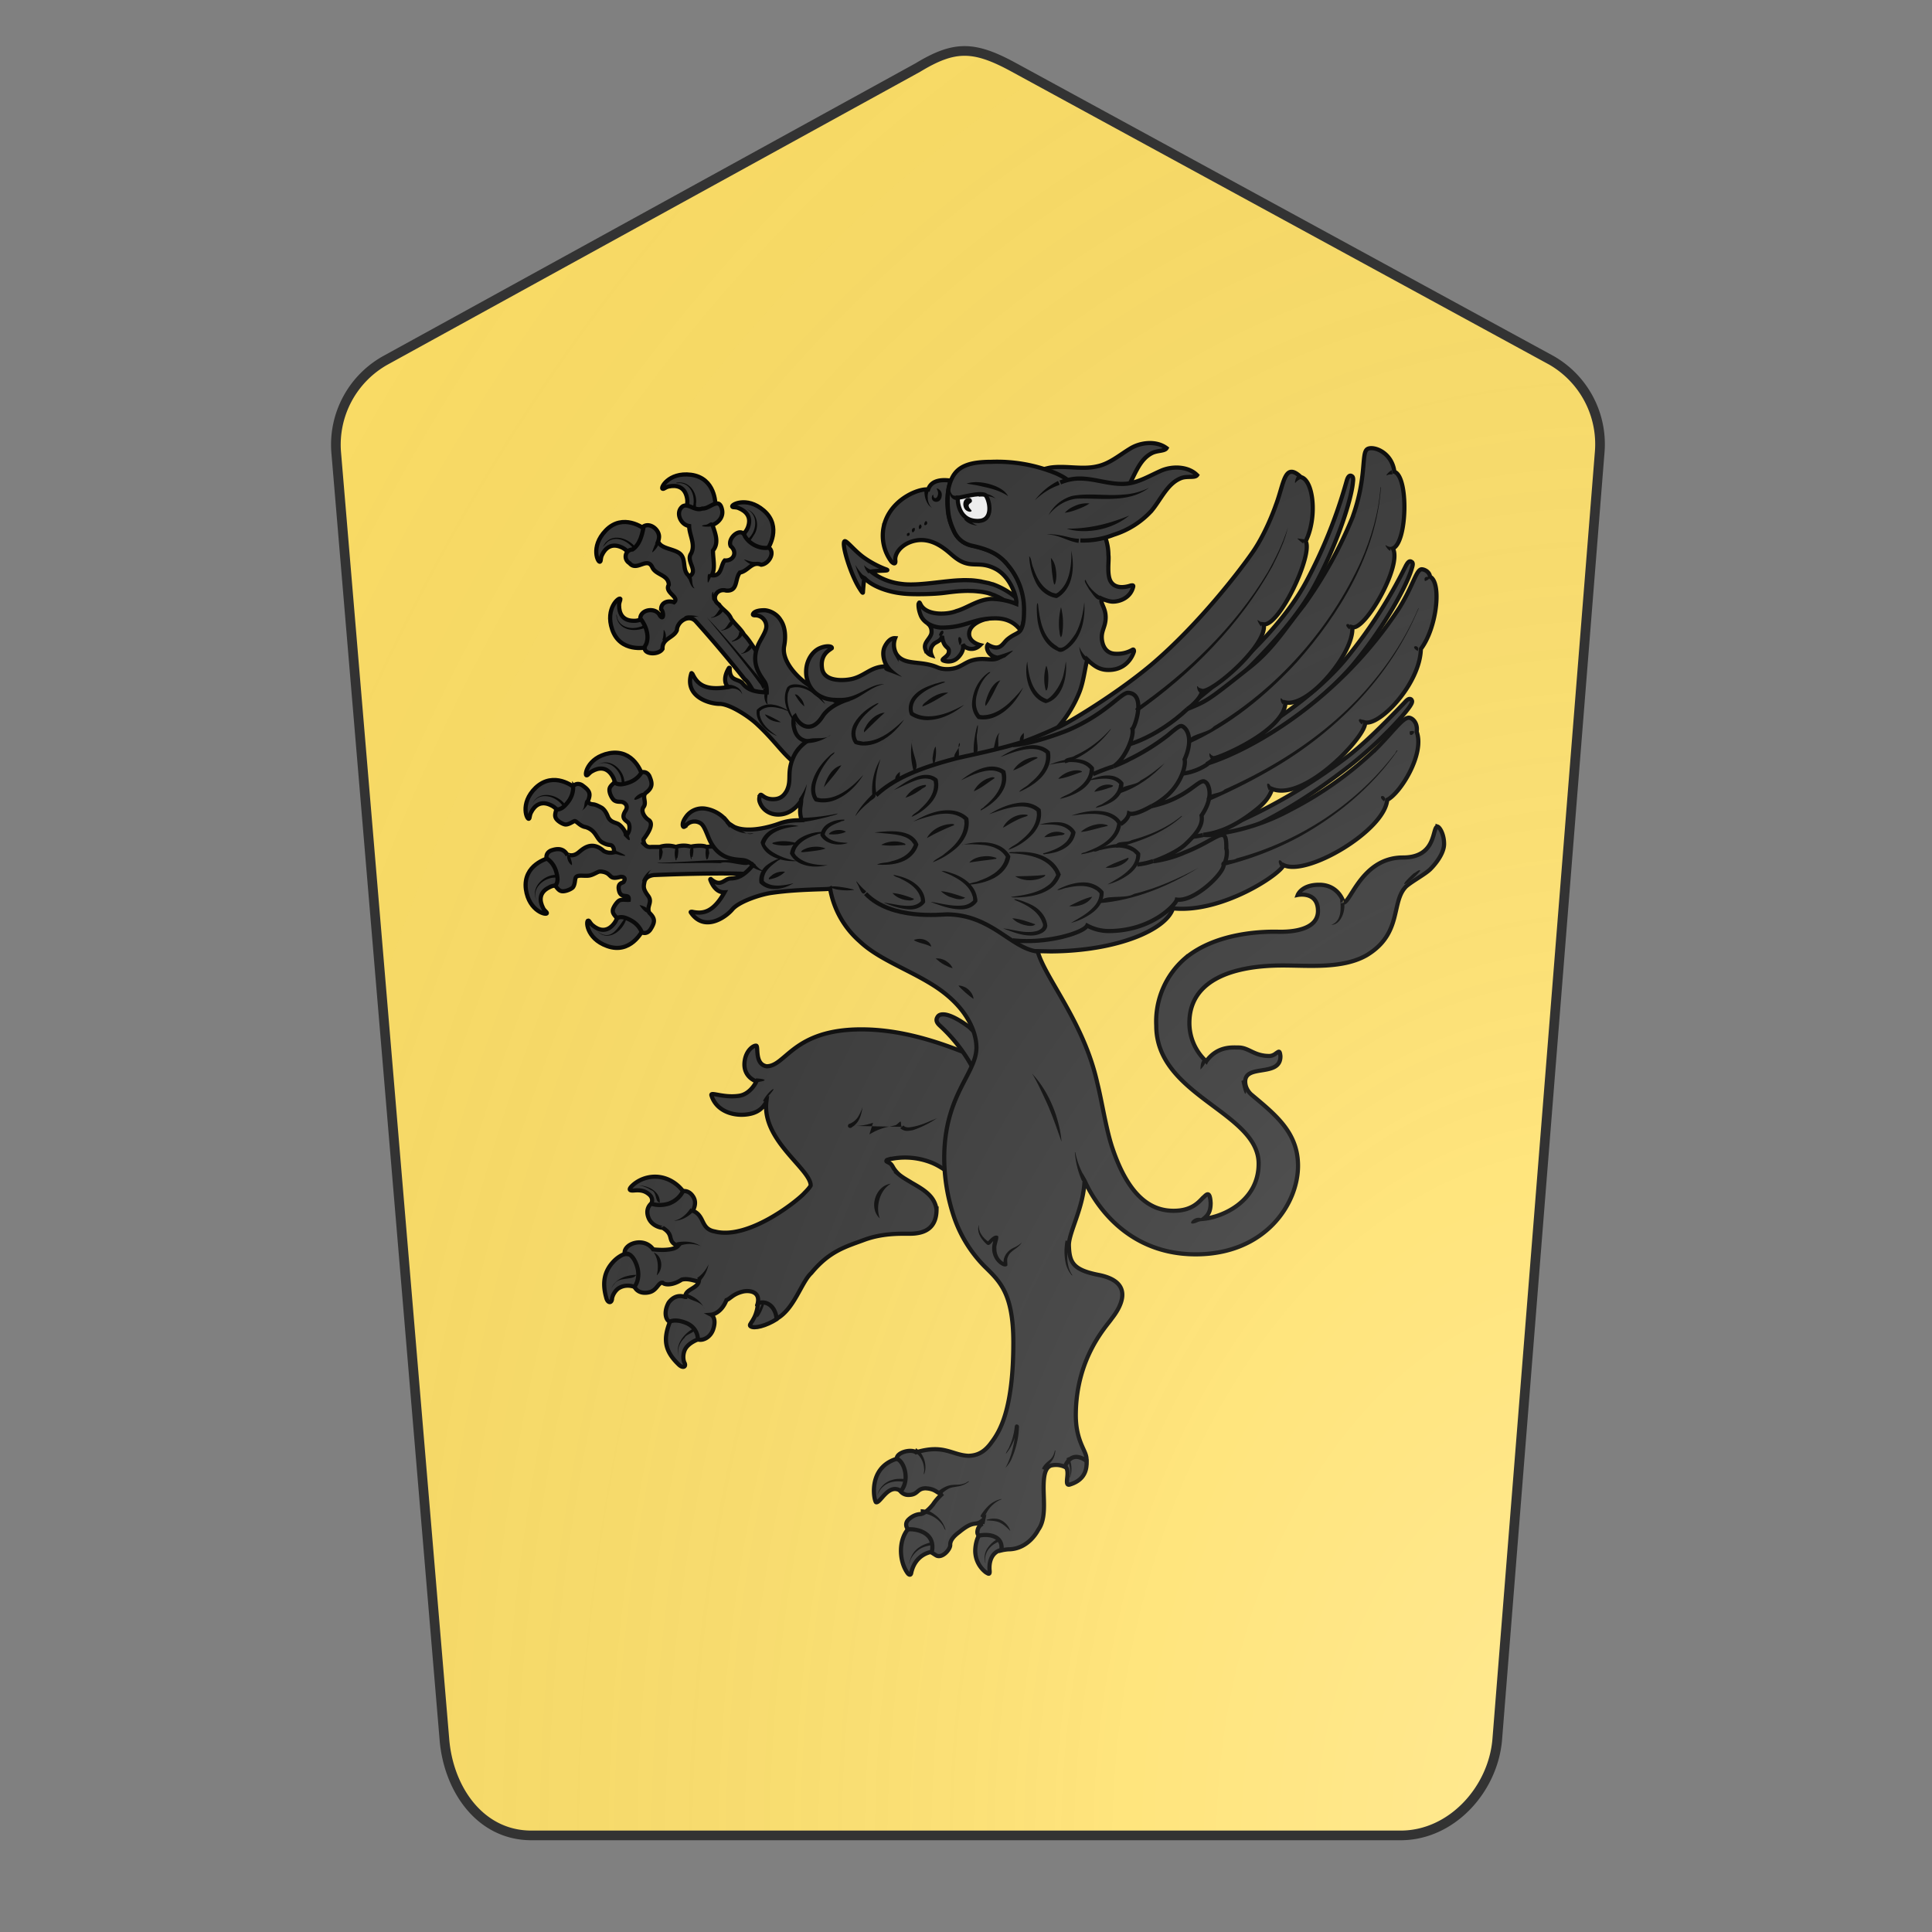 <svg xmlns="http://www.w3.org/2000/svg" id="provinceCOA70" width="200" height="200" viewBox="0 0 200 200">
        <rect x="0" y="0" width="200" height="200" fill="#808080" stroke="none"/>
        <defs><clipPath id="pavise_provinceCOA70"><path d="M95 7L39.9 37.3a10 10 0 00-5.1 9.5L46 180c.4 5.2 3.7 10 9 10h90c5.3 0 9.6-4.8 10-10l10.6-133.2a10 10 0 00-5-9.5L105 7c-4.2-2.3-6.2-2.3-10 0z"></path></clipPath><g id="griffinRampant_provinceCOA70" stroke-width=".32"><path d="M75.47 75.57s1.08-.54.68-1.43-.97-.75-.97-.75-.3.15-.65.14c-.89 0-1.13-.6-1.13-1.18 0-.26.11-.4.1-.49-.05-.22-1.2.69-.63 2.34.62 1.81 2.6 1.37 2.6 1.37zm-.16-9.1s.75.95.02 1.57c-.73.64-1.2.26-1.2.26s-.22-.26-.53-.4c-.8-.37-1.28.08-1.52.6-.11.25-.06.42-.13.49-.14.18-.8-1.12.43-2.39 1.32-1.37 2.93-.14 2.93-.14zm5.47-1.87s-.32 1.17-1.26.95c-.95-.2-.93-.8-.93-.8s.09-.32.01-.67c-.18-.86-.82-.97-1.39-.85-.25.05-.36.2-.46.18-.24 0 .42-1.3 2.16-1.08 1.9.25 1.87 2.27 1.87 2.27zM84.8 68s-.9.8-1.58.1-.33-1.17-.33-1.17.25-.23.38-.55c.32-.83-.16-1.27-.7-1.49-.23-.1-.4-.04-.48-.1-.2-.13 1.07-.86 2.4.28 1.45 1.25.31 2.93.31 2.93z"></path><path d="M76.4 67.45c.19.54 1.1.54 1.6.88.63.43.16 1.37.8 1.78.71-.42-.3-1.14.12-1.74.36-.7-.14-1.41-.15-2.11-.68-.1-1.08-1.08-.49-1.51.44-.26.93.4 1.5.17.56.05 1.27-.92 1.5.03.16.58-.23 1.04-.72 1.23.2.62.53 1.35.04 1.96-.01.62.21 1.38-.1 1.9.79.1.67-.78 1-1.14.68.05 1-.63.46-1.09-.3-.63.82-1.55 1.09-.76.36.6 1.13.99 1.84.87.5.42-.04 1.27-.6 1.31-.7-.3-1 .5-1.63.6-.4.49-.12 1.46-1.06 1.38-.71-.2-1.2.64-.54 1.07.26.4.75.62.93 1.09.29.42.74.77.99 1.22.45.46.72 1.02 1.13 1.5.48.84 1.28 1.52 1.53 2.48.2.6-.39 1.08-.94 1.07-.87.08-1.07-1.16-1.68-1.64a96.44 96.44 0 00-3.76-4.45c-.53-.54-1.4.03-1.43.7-.24.6-1.14.62-1.1 1.43-.32.56-1.79.43-1.25-.37.27-.7-.08-1.5-.46-1.97.05-.73 1.22-.85 1.5-.22.33.45.31-.3.1-.47 0-.57.58-.7.99-.54.47-.4-.76-.74-.4-1.34-.02-.77-.95-.73-1.25-1.31-.38-.91-1.2.33-1.76-.35-.5-.3-.34-1.02.23-1.05.59-.41.74-1.18.86-1.78.52-.3 1.23.3 1.17.87-.01.1-.03.2-.07.3z"></path><path d="M87.25 84.7c-1.17-.73-1.72-1.8-3.26-3.23-.65-.62-2.12-1.57-2.89-1.57s-2.7-.55-2.17-2.31c.02-.1.05-.02.1.02.34.7.87 1.32 2.72 1-.53-.58.07-1.46.07-1.46s.03-.04.06 0c-.03 1.06.67.79.99 1.18s.72.66 1.85.69c0-.09.03-.48-.14-.77-.24-.43-1.24-1.42-.44-3.03.26-.5.57-.95.55-1.3a.85.85 0 00-.9-.81c-.1-.01-.17-.03-.1-.14.15-.23.64-.25.79-.25.33-.02.97.2 1.3.75.39.56.4 1.35.28 1.98-.27 1.34 1.45 2.87 2.27 3.22 1.93.87 3.35 2.72 3.52 2.29-.03-.17-4.56 3.77-4.6 3.73z"></path><path d="M105.1 73.16l-.07-.12-.3-.4a7.8 7.8 0 00-1.3-1.2 5.78 5.78 0 00-1.37-.71l-.09-.02-.23-.07-.67-.14a7.36 7.36 0 00-.7-.08c-.24 0-.48-.02-.72 0-1.25.02-3.34.46-4.59.28-1.36-.15-2.18-.82-2.33-.94.2-.06.97-.07 1.06-.08.33-.02.13-.08-.01-.13a7.53 7.53 0 01-1.64-.89c-.71-.52-1.32-1.32-1.45-1.23-.27.18.49 2.62 1.16 3.64.1.16.25.4.25.27 0-.08.06-.84.1-1.09l.04.02c.45.51 1.57 1.03 2.92 1.17.77.09 2.4.05 3.16-.05.47-.06.92-.12 1.37-.14.21-.01.43-.02.65-.01.21 0 .42.02.62.04a4.88 4.88 0 01.75.13l.08.02.03.01v.01l.27.09a5.36 5.36 0 012.13 1.54c.13.14.22.27.28.34l.07.09.02.03.54-.36z"></path><path d="M97.07 73.74c.34.26.3.68.27.79-.14.44-.65.7-.44 1.23a.73.73 0 00.47.42c-.12-.28-.12-.58.15-.86.2-.2.6-.23.65-.66-.01.05.03.33.08.45.17.54.5.42.43.84-.05.34-.66.54-.41.63.32.12.77.11 1.11-.23.4-.4.46-.8.36-1.04.13.31.81.62 1.35.08-.17-.04-.85-.27-.85-.85 0-.76 1.05-1.13 1.52-1.18"></path><path d="M104.2 74.28c.23-.5.28-1.03.28-1.44 0-.65.02-2.1-1.28-3.6-.63-.74-1.24-1.14-2.72-1.48a1.92 1.92 0 01-1.4-1.1 4.47 4.47 0 01-.47-1.58c-.06-.68-.04-.87-.02-1.1.05-.61.23-1.2.23-1.2-.5-.07-1.46-.12-1.72.68-.75-.1-2.99.8-3.42 2.9a3.33 3.33 0 00.6 2.63c.2.2.34.19.3-.1-.05-.5.39-1.1 1.13-1.39 1.68-.64 2.93.78 3.41 1.14 1.26 1 1.81.2 3.17.92 1.28.7 1.67 2.49 1.56 2.67a5.22 5.22 0 00-1.88-.38c-1.04.03-1.87.7-2.7.93-.64.27-2.31.4-2.76-.52-.1-.22-.1-.11-.15-.02 0 0-.04.36.18.9.22.52.88.88 1.56.91 1.95 0 2.35-.71 4.17-.71 1.14 0 1.68.6 1.93.94z"></path><path d="M103.42 63.85a4.57 4.57 0 013.06-2.07c1.2-.17 2.43.18 3.6-.1.93-.2 1.69-.86 2.5-1.35.82-.51 2.03-.62 2.8-.04-.14.24-.68.17-1.1.37-1.06.52-1.37 1.85-2 2.85a6.64 6.64 0 01-2.6 2.18 6.22 6.22 0 01-2.48.8c-.86.05-1.4-.32-2.52-.16"></path><path d="M78.3 117.27s-.64-.96-1.88-1.1a2.58 2.58 0 00-1.91.58c-.44.38-.35.5.06.46.5-.04.78.04 1.05.24.51.36.24.79.24.79s.72 1.51 1.68.8c.96-.72.76-1.77.76-1.77zm-4.45 4.8s-.42.13-.83.54c-.74.75-.94 1.63-.61 2.81.1.45.44.47.45.06.05-.24.2-.53.46-.74.6-.41 1.24-.14 1.24-.14s1.5-.6 1.09-1.72c-.32-.86-1.9-.78-1.8-.8zm5.96 4.77c.94.75-.37 1.8-.37 1.8s-.82.28-1.03.87c-.12.32-.1.65-.02.87.21.36-.1.5-.42.18-1.1-1.05-1.19-1.95-.68-3.26.23-.6.7-.68.7-.68s.88-.52 1.82.22z"></path><path d="M84.05 125.88c-.13 1.32-.78 1.58-.58 1.74.27.22 1.22-.03 2.01-.54.32-1.25-.8-2.82-1.43-1.2z"></path><path d="M106.58 107.26s-.42-6.74-3.14.7c-1.24-.02-6-3.1-11.47-3.1-5.24 0-5.78 2.83-7.26 2.83-.95-.16-.6-1.55-.8-1.58s-.74.34-.87 1.1c-.23 1.3.89 1.64.89 1.64s-.43.96-1.31 1.1c-1.23.19-2.24-.34-2.14-.03.4 1.3 1.88 1.67 3.01 1.41.87-.2 1.1-.78 1.2-.9-.33 2.96 3.4 5.14 3.4 6.4 0 0-.05.15-.47.57-.51.58-4.29 3.62-6.87 2.96-1.13-.2-.75-1.18-1.67-1.58-.05-.05.31-.51.04-1.02-.14-.26-.4-.54-.82-.5 0 0-.27.66-1.09.96-.79.24-1.35 0-1.35 0s-.5.37-.2 1.1c.27.67 1.07.78 1.08.75l-.01-.02v.02c.98.59.26 1 1.18 1.4-.4.45-1.9.26-1.9.26s-.36-.6-1.2-.53c-.78.09-1.08.62-.96.87 0 0 .45-.18.83.7.48 1.14-.1 1.82-.1 1.82.1.24.43.57 1.08.44.65-.12.74-.8 1.08-.74.2.2.83.18 1.46-.24.6-.14 1.13.2 1.32.1-.09.6-1.06.61-1.05 1.23-.05 0-.71-.32-1.27.43-.37.66-.27 1.31.08 1.47 0 0 .4-.27 1.3.11.9.4.86 1.25.86 1.25.43.12.99-.2 1.18-.8.28-.87-.16-1.1-.16-1.1s.75-.06 1.17-1.12c.3-.11.49-.45 1.2-.64l.08-.02c.41-.09 1.32-.05 1.12.9.78-.26 1.39.36 1.44 1.2 1.37-.76 1.89-2.8 2.67-3.52 1.4-1.69 2.63-2.01 4.03-2.53s2.72-.48 3.49-.48c1.27.01 2.07-.5 2.08-1.84a1.73 1.73 0 00-.12-.47c-.3-.77-1.1-1.2-1.79-1.6-.32-.2-.66-.38-.95-.62a2.37 2.37 0 01-.42-.48c-.08-.13-.13-.25-.25-.36-.03-.03-.31-.17-.31-.18-.02-.05.02-.09.05-.11l.13-.04a5.52 5.52 0 013.21.22c1.42.54 2.17 1.8 4.31 1.84 3.25.08 3.62-5.37 3.62-5.37z"></path><path d="M95.58 143.15c-.8.92-.7 2.55-.04 3.43.14.16.24.1.26-.04.3-1.38 1.43-1.69 1.93-1.63.21-.94-.7-2.42-2.15-1.76zm13.66-5.25c-.56-1.17-2.46-1.36-1.9.3.64.22.4.93.4 1.32 0 .15.02.29.2.25.94-.28 1.38-.9 1.3-1.87zm-14.53-.12c-2.35.7-1.73 3.36-1.6 3.34.33.08.96-1.52 1.91-.85 1.57-.4.54-2.7-.31-2.49zm6.3 5.86s-.26.37-.3 1.12a2.09 2.09 0 00.82 1.74c.14.07.32.25.28-.15-.06-.63.14-1.42.93-1.58.14-1.41-1.42-1.76-1.73-1.13z"></path><path d="M100.26 104.7s-1.08-.86-1.86-.98c-.34-.04-.5.04-.59.2-.21.33.11.58.27.73a12.18 12.18 0 012.54 3.36l.9-.72-.42-1.8z"></path><path d="M116.81 90.94c-.5 0-.75-.09-.78-.3-.02-.19.15-.36 1.08-.6h.04c1.3-.06 3.44-.86 6.04-2.23a43.66 43.66 0 006-3.82c1.43-1.1 2.86-2.57 3.9-3.63l.55-.57c.23-.27.34-.27.38-.27.07 0 .13.03.16.1.06.1.02.22-.13.45-.46.71-2.48 2.92-4.87 4.76-4.99 3.86-9.25 5.64-11.57 6.04-.28.05-.56.07-.8.07z"></path><path d="M116.7 86.2c-.2 0-.25-.13-.26-.18-.08-.39 1.02-1.25 1.64-1.57 1.8-.9 7.93-4.16 11.13-8.1a37.1 37.1 0 004.5-7c.17-.33.27-.38.35-.38.06 0 .11.04.16.08.05.08.06.17-.03.45-.32 1.17-1.96 4.3-4.43 7.3-1.47 1.76-4.56 4.67-11 8.44-1.61.97-1.95.97-2.06.97z"></path><path d="M115.44 82.46c-.11 0-.2-.06-.23-.15-.13-.37.79-1.42 1.32-1.83l.2-.15c4.6-3.52 7.75-6.81 9.35-9.78a38.1 38.1 0 003.1-7.71c.08-.3.18-.44.3-.44.06 0 .1.03.15.07.05.06.08.16.04.44-.1 1.2-1.12 4.6-2.98 8-1.87 3.43-5.77 7.1-9.34 10.22-1.5 1.33-1.8 1.33-1.91 1.33z"></path><path d="M75.18 97.3s.25-1.18-.7-1.43c-.93-.24-1.18.3-1.18.3s-.08.32-.3.59c-.55.7-1.18.5-1.62.13-.2-.16-.24-.34-.33-.37-.21-.1-.22 1.36 1.43 1.95 1.8.66 2.7-1.17 2.7-1.17zm-7.2-5.57s1.21 0 1.25.97c.03.98-.54 1.1-.54 1.1s-.34 0-.65.17c-.8.39-.74 1.04-.48 1.56.1.23.28.31.3.4.06.22-1.37-.08-1.61-1.82-.24-1.9 1.73-2.38 1.73-2.38zm1.98-5.43s.72.98-.04 1.58-1.21.22-1.21.22-.2-.27-.52-.42c-.8-.4-1.28.03-1.54.54-.12.23-.09.41-.15.48-.14.18-.76-1.15.5-2.37 1.4-1.32 2.96-.03 2.96-.03zm5.18-1.01s.05 1.2-.91 1.3-1.13-.5-1.13-.5-.02-.33-.2-.63c-.44-.77-1.08-.68-1.58-.39-.23.13-.3.3-.4.31-.21.08 0-1.37 1.74-1.7 1.9-.33 2.48 1.6 2.48 1.6z"></path><path d="M68.17 91.15c-.44.2-.33.6-.33.6s.52.28.73 1c.15.52.15.82-.06 1.1.22.28.34.43.6.42.29-.01.68-.2.76-.32.15-.21.14-.56.19-.7.12-.32.76-.08 1.16-.21.25-.07.56-.27.67-.28.12-.02.5.02.71.22.23.2.26.36.92.18.45 0 .29.29.23.39s-.52.05-.35.7c.17.66.8.12.74.68-.15.02-.49-.06-.71.04-.14.06-.41.4-.5.68-.06.26.06.4.3.67.32-.13.6-.08 1.08.18.66.36.83.92.83.92s.35.2.65-.2c.4-.62.37-.87-.08-1.31-.23-.51.3-.8-.1-1.31-.39-.53-.33-.7-.27-1.03.12-.58.88-.55.88-.55s5.24-.23 7.62-.04c.36-.34 1.37-1.74-.93-2l-1.73-.08s-.5-.11-1.08-.03c-.23-.14-.86-.1-1.2-.02a1.84 1.84 0 00-1.15.02 2 2 0 00-1.24 0h-.63c-.6.08-.62-.53-.61-.58s.95-1.13.39-1.49c-.26-.16-.64-.65-.38-1s-.14-.78.16-1.07c.58-.43.5-.78.28-1.3-.22-.41-.6-.28-.6-.28s-.25.53-.97.78c-.52.18-.81.19-1.11 0-.26.24-.4.36-.38.62.02.3.24.67.37.75.2.14.43.09.58.12.15.02.56.25.28.68-.42.66.13.74.25.97.2.5-.18 1.01-.22.83s-.2-.49-.5-.73c-.24-.2-.64-.13-.87-.6-.05-.13-.2-.51-.48-.7-.56-.31-.62-.25-.77-.28s-.28-.1-.29-.24c.24-.58.14-.8-.47-1.23-.43-.23-.67.1-.67.1s.08.58-.37 1.18c-.34.44-.57.6-.92.61-.09.34-.14.52.02.73.18.23.57.42.71.41.25 0 .53-.22.67-.26s.42.4.86.46c.83.26.8.92 1.28 1.18s.58.14.72.24c.23.19.16.51.16.51s-.39.13-.78-.1c-.97-.87-1.67-.08-1.98.15-.53.4-.93-.01-.8.17-.29-.53-.75-.54-1.27-.35z"></path><path d="M136.16 89.31c-.44.02-.02 2.37-2.65 2.37-3.15 0-4 3.46-4.57 3.46.04 0-.34-1.37-1.86-1.37-1.35 0-1.64.78-1.64.78s1.55-.31 1.55 1.23c0 1.78-3 1.59-3.19 1.59-.64 0-4.5-.06-7.01 2.05a6.4 6.4 0 00-2.2 5.16c0 5.38 7.85 6.62 7.85 10.58 0 2.85-2.7 4.08-4.23 4.23.34-.27.55-.54.55-1.22-.06-1.1-.4-.53-.59-.4-.4.43-.94 1-2.25 1-1.42 0-3.35-.69-4.74-4.95-.46-1.43-.77-3.5-1.11-4.84-1.03-4.68-4-8.02-4.58-10.12l1.04.02c5.17-.04 8.84-1.7 9.34-3.3 3.75.39 8.26-2.63 8.48-3.32 1.78.88 7.74-2.63 7.95-5 1-.5 2.89-3.51 2.26-5.22.1-.7-.34-1.07-.6-1.08-.47-.01-1.2 1.06-2.44 2.31a27.73 27.73 0 01-6.58 4.72 16.56 16.56 0 01-5.75 1.89 2.7 2.7 0 01-1 .06c1.09-.14 2.39-.56 4.18-2.02.48-.4.93-.9 1.1-1.5 2.54 1.02 7.39-4.24 7.12-5.1 1.13.28 4.22-2.94 4.29-5.63 1.24-1.64 1.6-5.12.7-5.54-.04-.42-.49-.58-.65-.57-.41.04-.64 1.25-1.7 2.96-4.56 6.96-11.1 10.78-14.69 11.93a3.25 3.25 0 00.54-.42c.63-.13 5.35-2.16 5.42-4.26 1.8.39 5.3-3.86 5.12-5.77.98.28 3.86-4.76 3.11-6.04 1.1-.43 1.22-5.51.12-5.88-.21-1.63-1.83-2.06-2.14-1.68-.38.43 0 2.27-1.1 5.25a32.72 32.72 0 01-3.72 6.68c-1.5 1.88-2.35 3.35-4.2 4.8-3.15 2.5-3.18 2.52-4.73 3.15.59-.4 1.17-1.08 1.12-1.4.73.22 5.08-3.52 4.75-5.1 1.19.15 3.79-5.32 3.22-6.37.91-1.85.59-4.7-.37-4.92-1.27-1.2-1.28.47-1.92 2.15-.25.71-.89 2.32-1.75 3.57s-4.06 5.5-7.8 8.67c-3.06 2.57-7.3 4.99-7.14 4.77a9.25 9.25 0 001.65-2.73c.3-.79.4-1.77.58-2.44l.21.2c.3.25.7.6 1.41.6 1.6 0 1.96-1.42 1.96-1.42s.02-.22-.13-.12a2.34 2.34 0 01-1.24.3c-1.04 0-1.1-1.08-1.1-1.27 0-.57.3-.85.3-1.53 0-.64-.33-1-.33-1.27l.01-.17s.52.24.87.24c.56 0 1.36-.31 1.56-1.14.04-.15-.1-.1-.17-.1-.61.2-1.2.19-1.51-.24-.38-.51-.15-1.72-.22-2.1 0-1.56-.97-2.83-1.77-3.73-.8-.9-.34-1.7-2.3-2.55a11.9 11.9 0 00-4.92-.86c-1.66 0-2.56.34-3 1.24-.14.27-.32.77-.33 1.38 0 .24-.03.44.03 1.12.06.68.27 1.18.46 1.6s.6.93 1.4 1.1c1.5.33 2.16.77 2.77 1.54a5.27 5.27 0 011.19 3.5c0 .5-.04 1.1-.28 1.45-.2.27-.49.27-.98.67-.4.33-.55.98-1.52.42-.12.16-.05.44.1.64.29.36.74.37.74.37-.54.3-1.1-.09-2.09.21-.45.14-.83.48-1.3.59-.43.1-.93.1-1.33-.08-1.32-.55-2.5-.1-3.12-1a1.42 1.42 0 01-.1-1.23c-.4-.03-.7.42-.83.72-.18.45-.05 1.06.22 1.45h-.13c-1.19 0-1.65.84-2.8 1-.5.08-1.93.16-2.07-.86-.15-1.07.56-1.38.75-1.54.05-.16-.42-.23-.95.01-.57.26-1.13 1.06-1 2.11.2 1.31 1.23 1.81 2.14 1.84.74.04.85-.02 1.17-.06 0 0-1.43.37-2.05 1.3-.16.25-.54.82-1.1.82-.67 0-1.03-.8-1.03-.8-.17.14-.14.67-.07.9.21 1 1.01 1 1.01 1s-.66.41-1 1.1c-.64 1.3-.14 1.86-.59 2.74-.18.3-.43.62-1.04.62-.71 0-.88-.46-.98-.31a.67.67 0 00-.02.57c.21.56.75.92 1.4.92 1.15 0 1.76-1.07 1.76-1.07 0 .4-.2.74.04 1.5-.27.02-.9-.04-1.75.27s-3.07.9-3.94-.14a2.66 2.66 0 00-1.72-1.02 1.53 1.53 0 00-1.4.55c-.09.12-.38.5-.3.78.05.12.1.07.2.01a.86.86 0 011.18-.2c.27.2.43.73.66 1.25.76 1.65 2.15 1.48 2.63 1.57.35.05.62.32.7.38-.73.86-1.2 1-1.7 1.02-.5 0-.74.72-1.53.04-.05 0-.04.04-.04.04s.31 1.02 1.09.98c-.91 1.63-1.73 1.65-2.49 1.49-.06.01-.14-.01-.08.07 1.04 1.51 2.68.34 3.17-.25s2.14-1.15 3.03-1.27c2.06-.3 4.34-.25 4.47-.32a6.94 6.94 0 002.27 4.04c1.4 1.33 3.61 2.11 5.49 3.27 2.79 1.7 3.46 3.74 3.46 4.87 0 2.02-2.47 3.63-2.47 8.49a14.29 14.29 0 00.77 4.56 9.96 9.96 0 002.33 3.74c1.15 1.13 2.2 2.05 2.2 5.83 0 5.1-1.02 6.8-1.68 7.67-.58.81-1.16 1-1.76 1.02-1.3-.06-1.87-.91-4.02-.27-.4-.28-1.5 0-1.48.5.55.16 1.05 1.6.3 2.5 0 0 .2.27.58.27.78 0 .63-.48 1.31-.51.9.04.88.46 1.33.4a4.22 4.22 0 00-.74.84c-.37.46-.73.73-.98.74-.48.02-.9.38-1 .54a.5.5 0 00.08.63c.48-.06 2.17.16 1.8 1.78l.3.19c.46.33 1.14-.43 1.12-.78-.02-.53.68-.96.76-1.04 1.16-.93 1.13-.32 1.77-.88l-.06.3a.7.7 0 00-.36.45c-.07.26 0 .39.1.46.73-.16 1.87 0 1.72 1.13.12-.03.37-.07.52-.08 1.58 0 2.3-1.5 2.3-1.5.59-.8.42-2.09.41-3.17 0-.84.07-1.6.59-1.76a1.6 1.6 0 011.04.11c.34-.89 1-.96 1.66-.45a1.2 1.2 0 00-.06-.49c-.16-.52-.76-1.3-.76-3.03.01-4.45 2.4-6.86 2.75-7.4.49-.62 1.98-2.73-.94-3.34-2.06-.39-2.3-.98-2.34-2.3 0-1 1.13-2.88 1.2-4.94.12.2 2.28 5.65 8.53 5.65 5.3 0 7.84-3.84 7.84-6.79 0-2.58-1.77-3.94-3.6-5.48-.35-.33-.45-.7-.45-.98 0-1.37 2.73-.31 2.7-1.95-.05-.48-.13-.34-.33-.22-.04.03-.24.21-.53.21-1.17 0-1.56-.65-2.36-.65-.49 0-1.61-.12-2.47 1.06a4 4 0 01-1.29-2.95c0-3.1 2.98-4.4 7.17-4.4 2 0 4.59.27 6.43-.79 2.76-1.67 1.83-4.08 3.02-5.27.45-.4 1.47-.94 1.86-1.33s1.05-1.2 1.05-1.93-.32-1.27-.5-1.33z"></path><path d="M107.23 62.92c.46-.18.95-.3 1.48-.3 1.2 0 2.37.5 3.58.4.95-.09 1.8-.62 2.67-1s2.09-.34 2.76.34c-.15.22-.68.07-1.14.2-1.12.37-1.61 1.65-2.37 2.55a6.6 6.6 0 01-2.88 1.82 6.35 6.35 0 01-2.56.44"></path><path fill="#f6f6f6" d="M101.11 65.86c-1.72.18-1.77-1.6-1.74-1.77.2.02 1.6-.43 2.1-.21.27.2.72 1.81-.36 1.98z"></path><g fill="none"><path d="M93.1 86.91c1.53-1.43 3.75-2.2 6.19-2.84.67-.16 3.59-.75 5.28-1.33a32.6 32.6 0 002.53-1.07"></path><path d="M92.3 94.45c1.95 2.06 5.85 1.59 6.23 1.59 3.44.03 4.9 2.6 6.95 2.85"></path><path d="M103.6 83.06c1.28-.05 3.54-.86 4.26-1.16 2.92-1.27 4-2.84 4.57-2.85 1.4.06.54 2.61.33 2.77.15.53-.52 2.28-1.45 2.88.17-.07.92-.38 1.15-.52a17.17 17.17 0 003.03-1.88c.36-.31.83-.7.97-.7h.01c.07-.02.18.03.3.15.35.34.55 1.19-.01 2.41.13.38-.22 2.02-1.75 3.1a4.7 4.7 0 01-.77.48c2.67-.58 3.51-1.98 4-1.9h.01a.5.5 0 01.26.22c.36.66.1 1.62-.45 2.4.12.63-.23 1.26-1.17 2.15-.78.77-2.5 1.36-2.5 1.36s1.22-.15 2.36-.67c2.61-1.01 3.25-2.29 3.21-.3.1.23.02.92-.2 1.22.05.65-2.24 2.87-3.59 2.69-.07.35-1.9 2.41-5.24 2.41a3.5 3.5 0 01-1.64-.42c-.28.57-3.16 1.42-5.69 1.13"></path><path d="M116.97 80.3c-2.3 2.14-4.45 2.7-4.45 2.7m-1.22 1.7c-.68.2-1.57.59-1.57.59m6.82-.04c1.1-.1 1.9-.68 2-.75"></path><path d="M114.24 87.73c-.58.34-1.4.72-1.74.57-.08.5-.65.82-.65.82"></path><path d="M113.13 92.22a5.37 5.37 0 001.23-.27m3.81-1.99c-.33.08-.82.14-.82.14"></path></g><g fill="#000" stroke="none"><path d="M258.5 58.9c-2.2-2.28 5.54-3.65-.29-2.01-.04 2.6-1.9-2.65-2.92-3.32C243.58 37.43 230.7 22.17 218 6.8c12.44 12.82 24.54 27.67 36.37 41.68 2.28 2.9 5.01 5.86 6.5 9.18-4.16 4.23-2.8-2.85.03-.06l-2.4 1.3zM221.1 6.7c4.49-.02 5.6-9.08 8.76-5.5-1.1 3.65-5.2 5.36-8.66 5.9l-.1-.37zm7.2 9c4.65.06 5.57-9.12 8.66-5.63-.85 3.8-5.02 5.6-8.56 6.03l-.1-.37zm7.4 8c2.44-1.23 5.33-3.2 5.1-6.3 2.22-.27 3.83.35 2.13 2.48-1.48 2.56-4.52 3.56-7.23 4.22v-.38zm6.7 8.7c4.02-.46 5.36-9.27 8.1-5.35-1.08 3.46-4.75 4.99-8 5.65zm18.5 36.1c-2.98-2.53-2.61-11.99.34-7.37-.4 2.4-.79 4.9-.04 7.27zm-17.8-7c-1.68-4.12-6.68-4.96-10.5-3.7-2.18-5.54 6.68-2.46 8.64-.05a7.05 7.05 0 011.86 3.75zm-36.7-85c1.9 2.95.46 7 2.9 9.7-2.18-.4-3.15-3.72-4.02-5.76-.25-1.34-2.41-2.22-.17-2.96l1.29-.98zm15.3.8c-1.82 1.45-3.16 8.17-3.17 2.44 0-3.33.17-5.24 3.17-2.44zm30.1-7.1a19.21 19.21 0 01-7.5-4.6c2.32.55 5.16 1.95 7.9 1.8l-.4 2.8zm-29.2 18.4a6 6 0 002.4 5.2c-1.73 2.05-3.19 1.83-3.3-.93-.18-1.27-.32-3.84.9-4.27zm.1-46.9c-2.84 1.38-12.78.4-5.47-.69 1.96-.09 4.44-3.57 5-.3l.47.99zm-35.3 73.9c2.75 2.86 1.39 11.9-.95 6.94.9-2.16.74-5.01.95-6.94zm24.8-9.1c-3.2-1.24-7.4 2.6-9.53 1.81-3.86-4.4 8.77-2.92 9.53-1.81zm70.3 77.4c-6.53-7.06-11.87-17.72-7.5-27.22 2.56-3.4 8.24-2.45 11.97-1.28 6.34 2.37 11.46 7.32 15.13 12.9-2.8-2-5.65-5.7-9.01-7.74-4.6-3.44-10.8-5.5-16.39-3.26.78-.43-1.46 3.2-1.26 4.62-1.03 8 2.97 15.41 7.06 21.98z" transform="translate(56.584 72.535) scale(.108)"></path><path d="M270.6 81.2c-4.25-.08-9.35-1.55-11.4-5.6 3.64 1.18 7.91 3.56 11.4 5.6zm-95.2-67.6c-6.7 3.38-17.17 3.34-20.74-4.47-1.33-3.8-1.16-6.69-.2-1.63 2.08 6.44 10.03 7.99 15.84 6.05 2.07-.18 4.08-3.08 5.1.05zm-9.2-55.2c-3.98-5.67-12.42-10.13-18.72-5.2-2.53 2.57-4.8 5.61-1.64.81 5.67-6.88 16.08-3.42 21.1 2.5 1.55 1.07.09 1.17-.74 1.89zm41.5-28.5c2.51-6.94.24-17.52-8.44-18.44-4.62.3-3.4-.53-.38-.48 7.2.06 12.02 7.48 11.51 14.22-.42 2.07.83 7.18-2.69 4.7zm38.2 22.2c7.6-5 9.44-18.12.3-22.1 7.6 2.3 9.44 12.12 5.31 18.25-1.15 1.71-2.76 4.96-4.5 5.12l-1.11-1.27zm-66.7 8.2c.98-2.78 3.78-10.97 4.78-5.72a16.9 16.9 0 01-4.48 5.92z" transform="translate(56.584 72.535) scale(.108)"></path><path d="M287.2 70c-1.18-1.05-2.38-2.07-3.29-3.37-1.3-1.56-2.3-3.33-3.41-5.03 1.55-.61 3.33 1.73 4.37 2.9a10.91 10.91 0 012.33 5.5zM268 91.1c-5.79-2.3-11.25-6.4-13.75-12.26a11.82 11.82 0 01-.8-6.32c2.98-3.29 7.83-4.6 12.13-3.66 3.85.62 7.36 2.44 10.72 4.34-1.57.2-4.17-1.58-6.19-1.76-4.07-1.08-8.73-1.68-12.56.49-.67.1-2.5 2.21-2.17 1.51.22-.05-.07 2.37.3 3.18 1.55 6.45 7.1 10.92 12.32 14.48z" transform="translate(56.584 72.535) scale(.108)"></path><path d="M346.9 40.8c7.67 8.69 16.57 10.65.55 4.81-6.58-2.1-2.18-3.35-.55-4.81zm-28.3 22.5c8.93-1.84 16.6-9.53 25.4-9.1-9.18 1.44-15.75 9.04-24.5 11.9l-.9-2.8zm-12.7 26.9a30.03 30.03 0 01-17 5.9c-1.12-6.34 12.75-1.05 17-5.9zm91.6-63.6c-3.64-10.43 4.52-4.6 0 0zm-14.8-7c1.9-6.31 5.26-2.41 1.8.12l-1.32-.09zM180.3 457.7c6.4 2.63 6.95 12 2.1 16.3 1.35-5.45 1.17-11.5-2.1-16.3zm36 40.2c-1.98-6.92-14.34-5.5-13.4-11.1 5.65 1.74 11.22 5.47 13.4 11.1zm-66-14.9c2.9-6.68 10.71-9.33 17.5-9.4-1.89 4.23-12.3.9-15.7 6.8-.76.75-1.22 1.72-1.8 2.6zm47.7 48.5c-2.82-8.5 4-16.48 11.1-20.2 1.66 3.4-5.43 3.86-6.96 7.05-3.46 3.35-5.5 8.3-4.14 13.15zm-28.2-121.4c6.75.17 15.1 4.35 14.8 12.1-3.55-.13-1.77-7.36-6.23-8.74a21.01 21.01 0 00-8.57-3.36zM259 493c-2.57 10.48-9.44 16.82-2.2 1.8-.07-2.08 0-2.46 2.2-1.8zm89.6-84.1c-8.29 4.87-10.77 16.91-7.8 24.6-8.13-7.34-3.07-23.25 7.8-24.6zm-90.7-58.8c3.07-6.4 11.7-12.69 4.81-4.62-3.35 2.38.4 7.45-4.81 4.62zm-5-16c9.22.55 7.17 2.1-.9 2.8l.9-2.8zm-56.5 116.5c5.78-1.15 12.18-.8 17.2 2.6-5.21-2.25-11.37-1.93-16.5.4l-.7-3zm14.7 25.2c3.57-2.32 6.23-5.8 8.1-9.6-.87 4.53-3.02 8.93-6.4 12.1l-1.7-2.5zm-2.2-47.6c-3.68 3.96-8.77 6.95-14.3 7 5.06-.97 9.1-4.68 11.8-8.9l2.5 1.9zM424.5 33.9c10.14-2.66 15.56-6.94 5.15 1.3-2.65.67-6.13 3.8-5.15-1.3zm62.4-53.7c2.17 5.21 6.44 9.35 11.3 12.1-2.1 5.6-6.66-2.98-8.84-5.4-.65-1.48-4.34-6.52-2.46-6.7zm-4.4 47.5a17.78 17.78 0 005.8 7.9c-2.93 6.4-6.14-6.6-5.8-7.9zm-9.6 10.4c1.15 11-2.47 26.57-14.3 29.6-12.06-3.76-15.48-19.53-13.1-29.6.84 9.84 3.43 23.25 14.1 26.8 4.16-1.99 10.77-11.33 11.94-19.07.66-2.43.99-5.74 1.36-7.73z" transform="translate(56.584 72.535) scale(.108)"></path><path d="M459.1 41.2c1.68 4.38 1.5 9.16 1.12 13.76 0 1.26-1.15 5.93-1.88 2.46a31.3 31.3 0 01.35-15.39c.17-.18.12-.83.41-.83zm-16.5 15.3c-4.16 8.66-10.62 16.67-19.51 20.75a21.12 21.12 0 01-12.69 1.65 15.52 15.52 0 01-3.98-12.65c.75-7.68 4.6-15.23 10.87-19.8.85-.96 3.12-1.27 1.1.1-4.76 4.12-7.5 10.14-8.91 16.17-1 4.67-.62 10.15 2.82 13.78-2.13-.98 1.44-.02 2.24-.27 6.72-.21 12.74-3.99 17.66-8.3a123.1 123.1 0 007.3-7.5 78.69 78.69 0 003.1-3.93z" transform="translate(56.584 72.535) scale(.108)"></path><path d="M426.4 51.5c-2.62 3.49-4.04 7.68-6.26 11.41A51.42 51.42 0 01416 69.7c-.92-1.6.41-4.26.89-6.13 1.59-4.17 3.61-8.66 7.48-11.2a9 9 0 012.03-.87zm-25.6 17.3c-7.3 6.08-16.38 10.72-26.03 10.94-4.38.04-8.88-1.07-12.47-3.64-2.04-4.67-.66-10.28 2.83-13.88 3.97-4.42 9.76-6.58 15.26-8.42 2.04-.25 5.39-2.1 6.81-1-7 2.48-14.33 5.24-19.58 10.71-2.56 2.67-4.22 6.5-3.14 10.2.45 1.17.26.97-.28.19 6.58 4.4 15.14 3.5 22.34 1.3 5-1.54 9.68-3.92 14.26-6.4z" transform="translate(56.584 72.535) scale(.108)"></path><path d="M389.3 60.3c-5.96 3.5-11.79 7.38-18.3 9.8 0-1.96 3.3-3.63 4.8-5.1 3.9-2.76 8.51-5.03 13.4-4.8zm-31.2 19c-5.03 7.46-12.05 13.97-20.61 17.06-4.62 1.6-9.86 2.06-14.49.24-3.27-4.19-2.92-10.13-.36-14.56 3.64-6.26 9.6-10.98 16.05-14.14 3.23-1.18-1.26 2-2.16 2.56-5.2 4.28-10.57 9.2-12.6 15.84-.8 2.8-.47 6 1.27 8.4-2.06-1.43 3.83.9 4.87.24 9.21-.32 17.23-5.8 23.85-11.8 1.4-1.26 2.79-2.56 4.18-3.84z" transform="translate(56.584 72.535) scale(.108)"></path><path d="M344.3 74.4c-5.03 4.5-9.77 9.3-14.6 14-.69-1.6 1.3-4.16 2.2-5.84 2.91-4.06 7.27-7.7 12.4-8.16zM486-4c.8 11.68-1.74 25.16-11.5 32.7-2.24 1.38-4.9 3.83-7.52 1.9-9.58-3.95-13.73-14.74-14.48-24.4-.23-2.16-.62-11.78.62-8.93 1.11 10.85 3.2 23.86 13.45 29.91 3.87 4.37 10-4.01 13.15-8.7C483.56 11.64 485.2 3.56 486-4z" transform="translate(56.584 72.535) scale(.108)"></path><path d="M469.5-.3a46.9 46.9 0 011.23 15.2c-.24 1.93-.24 4.63-1.32 6-1-1.4-.94-3.8-1.25-5.64-.5-5.2 0-10.49 1.24-15.56zm7.2-40.4c1.6 7.43 1.74 15.45-.89 22.66-1.77 4.61-4.95 8.86-9.41 11.14-6.08-.83-11.37-4.87-14.33-10.17a45.57 45.57 0 01-5.17-19.53c1.65 1.43 1.54 5.7 2.81 8.07 2.28 6.89 5.95 14.1 12.81 17.35.75.67 4.13 1.02 3.56 1.26-1.53.38 1.78-1.1 1.95-1.62 6.16-5.25 8.01-13.7 8.62-21.42.18-2.5.18-5.56.05-7.74z" transform="translate(56.584 72.535) scale(.108)"></path><path d="M462.3-35.4c2 2.07 2.98 4.9 3.43 7.68.6 3.67.72 7.59-.63 11.12-.8.22-.64-.85-.88-1.35-.63-2.63-.85-5.33-1.22-8-.24-2.6-.47-5.2-.6-7.82l-.1-1.63z" transform="translate(56.584 72.535) scale(.108)"></path><path d="M284.9 149.2c4.06-.14 8.11-.39 12.14-.9 4.7-.5 9.35-1.3 13.96-2.3-1.2 1.23-4.33 1.44-6.26 2.2-6.02 1.56-12.09 3-18.26 3.8-1.19.5-1.51-.1-1.43-1.25l-.15-1.55zm4.1-24a67.7 67.7 0 01-3.2 12.3l-2.6-1.5a45.21 45.21 0 005.8-10.8zm40.1-6.6c-4.73 7.68-11.55 14.44-20 17.86a22.7 22.7 0 01-14.3.94c-3.36-4.14-3.34-9.97-1.63-14.79 2.07-6.42 6.15-11.99 10.97-16.64a21.59 21.59 0 014.36-3.47c.33 1.24-2.25 2.29-2.9 3.57-4.42 5.3-8.23 11.35-10.04 18.07-.95 3.67-1.1 7.96 1.24 11.16-2.05-1.32 2.31.37 3.14 0 7.95.37 15.2-3.91 21.12-8.82 2.88-2.4 5.42-5.2 8.04-7.88z" transform="translate(56.584 72.535) scale(.108)"></path><path d="M313.5 111.8c-3.97 5.94-11.1 14-12.41 15.6 1.8-6.2 5.58-13.9 12.41-15.6zm22 21.2a42.72 42.72 0 015.8-25.6c-2.63 8.06-4.63 16.74-2.8 25.2l-3 .4zm19.5-16.5c.84 10.16-7.63 5.64 0 0zm88-27.7c.96 11.44-6.75 6.01 0 0zm-35.2 14.9c-1.96-5.93 4.38-31.5 2.17-14.86-1.23 4.64 1.69 12-.7 14.6l-1.44.26zm18.2-15c-3.02 3.02 1.65 14.58-4.2 10.6.9-3.41 1.5-9.08 4.2-10.6zM397.2 96c-1.42 3 1.33 10.4-1.72 10.46-5.64.03 4.33-8.64 1.72-10.46zm-32.4 19.9c-1.97-7.15-2.55-15.67-.7-22.5-2.73 6.92 6.8 20.07.7 22.5zm15.6-17.4c1.3 5.09-1.46 19.21-2.18 8.24.49-2.67.76-6.37 2.18-8.24zm-58.1 101.8c-14.3 1.8-25.98-5.26-4.24-1.27l4.24.97zm247.9 233.9c-15.2 8.75-6.34-4.91-.04-.05zm91.1-209.1c7.39-2.6 7.02-11.45 6.4-17.5 5.47.06-3.88 3.11 2.8 1.8 1 6.2-2.52 15.76-9.2 15.7zm-60.9 109.4c1.45 12.78-.23 14.74-2.9 1.1-.26 1.06 2.57-1.28 2.9-1.1zm-31.9-6.7c-.22-11.4 8.45-8.53 0 0zm156.1-141.2c-6.97 8.94-19.11 15.14-4.75 1.94 1.3-.35 3.75-3.08 4.75-1.94zm-473.4-26.7c-7.28 1.42-14.93-1.79-19.9-7.1 4.48-4.64 12.77 11.35 19.9 7.1zm-79.9 6.7c6.98.76 6.54 6.9.62 1.7-.31-.43-1.39-1.38-.62-1.7zm76.7 14.8c-.44 3.62-16-2.5-20.34-.1-11.07-.57-47.27.7-44.49-.27 22.4-.33 45.46-3.76 67.63-.53 1.75 2.41-1.93.57-2.8.9zm-63.6-2.2c-.68-4.56-.21-16.3 2.3-6-.2 1.85-.8 5.38-2.3 6zm11.5 0c-2.81-9.85 3.9-14.52 1.2-1.5-1.01-.52-.2 2-1.2 1.5zm10.9-.8c-3.08-9.4 3.7-13.3 1-1.4-1.3-1.11-.07 1.9-1 1.4zm11 .3c-2.06-5.72.88-15.17 1.93-4.33-.52 1.2-.54 4.26-1.93 4.33zm-66.1-7c3.86 1.78 14.11 5.91 4.1 3.8-3.23-1.35-5.36.5-4.1-3.8zm10.1-11.5c2.96 6 1.18 6-2.3 1.9-1.87-1.68 1.59-1.1 2.3-1.9zm13.4-27.8c-17.86 11.05-3.25-5.5 0 0zm-40.4 4.8c-1.37 2.52-3.2 5.62-5.6 6.7 3.27-2 .33-10.17 5.6-6.7zm35.4 73.8c11.03 2.4 7.16 11.16 0 0zm8.4-25c-3.56 2.05-2.72 11.27-6.5 7.7.98-2.94 4.44-7.1 6.5-7.7zm-56.6-3.3c-5.03-3.67-3.23-12.26-.55-4.47.23 1.14 1.27 3.7.55 4.47zm39.2 36.4c-1.4 9.34-12.87 18.75-21 10.6 11.54 8.86 16.19-6.92 21-10.6zm-48.8-27.4c-9.04-1.5-19.47 7.34-15.23 16.05-4.94-9.17 5.72-19.24 15.23-18.05v1.46zm3.8-50.2c-4.28-7.7-17.17-11.76-22-2.4 4.43-10.11 18.85-6.62 23.7 1.4l-1.26.74zm41.2-15.8c1.35-9.38-8.97-18.89-16.86-14.35 9-5.6 19.96 4.49 18.86 14.25l-1.46.07zm125.6 54c-9.9.98-24.08-2.33-26.8-13.1 3.3-10.63 17.91-14.22 26.9-11.6-8.71.89-20.81 3.03-23.9 12.6 2.37 6 15.32 11.5 23.8 12.1z" transform="translate(56.584 72.535) scale(.108)"></path><path d="M281.7 167.4c-4.53 1.7-9.55 1.68-14.27.88-.67-.28-3.7-.5-2.67-1.47 3.9-1.26 8.09-1.36 12.11-.81 1.6.32 3.48.46 4.83 1.3v.09zm-2.1 28.1c-4.74 2.89-10.42 4.75-16 4.02a13.88 13.88 0 01-8.2-4.12c-.92-4.98 1.52-10.24 5.68-13.05a29.61 29.61 0 019.62-4.75c.18 1.2-2.39 1.64-3.16 2.62-3.61 2.64-7.54 5.65-8.74 10.2-.46 1.16-.33 3.4-.38 4-.9-1.67 1.3.95 2.01 1.01 4.3 2.41 9.48 1.93 14.15 1.18 1.7-.25 3.36-.7 5.02-1.11z" transform="translate(56.584 72.535) scale(.108)"></path><path d="M273.5 187.4c-3.02 3.07-7.18 4.82-11.4 5.4-.6-1.21 1.64-2.36 2.44-3.2a12.66 12.66 0 018.96-2.2zm30.5-4.8c-6.44 1.59-13.6 1.72-19.72-1.16a15.37 15.37 0 01-7.28-6.94 15.73 15.73 0 017.4-11.05 30.46 30.46 0 0116.4-4.35c-.23 1.4-3.38 1.01-4.61 1.88-5.5 1.75-11.24 4.32-14.5 9.33-.86 1.05-1.4 3.66-1.64 4.16-.48-1.85 1.02 1.54 1.7 1.8 4.48 4.44 11.02 5.83 17.1 6.31 1.6.12 4.24.2 5.15.02z" transform="translate(56.584 72.535) scale(.108)"></path><path d="M302 171c-4.08 1.34-8.38 1.64-12.61 2.19-1.45 0-3.19.55-4.47.14.41-1.33 2.57-1.99 3.88-2.63 4.27-1.39 9.08-1.6 13.3.1l-.1.2zm16.1-4c-4.57 1.45-9.7 1.5-14.09-.59-2.3-1-4.29-2.76-5.41-5.01a11.33 11.33 0 015.43-8.16c3.43-2.13 7.57-2.97 11.57-2.84.43 1.18-1.9.75-2.46 1.4-3.57 1.44-7.56 2.69-9.99 5.88a8.66 8.66 0 00-1.57 3.63c-.5-1.83.52.46 1.17.94 3.08 3.11 7.62 4.08 11.84 4.38 1.13.12 2.28.14 3.4.31l.08.04z" transform="translate(56.584 72.535) scale(.108)"></path><path d="M316.8 158.9a11.91 11.91 0 01-3.41 1.29c-.87.16-1.72.37-2.59.52-.99.05-1.97.15-2.96.18l-2.94-.09c-.26-.31-.17-.59.19-.8 1.76-1.66 4.26-2.21 6.62-2.26 1.8-.03 3.62.36 5.19 1.26l-.1-.1z" transform="translate(56.584 72.535) scale(.108)"></path><path d="M323.5 147.5c3.21-6.08 8.02-11.04 12.8-15.9 4.1 2.72-1.56 4.39-3.33 6.6a51.84 51.84 0 00-9.37 9.5zm.9 46.8a45.9 45.9 0 006.7 7c-3.1 5-4.59-3.33-6.3-5.4.13-.39-1.06-1.44-.4-1.6zm180.4-108a71.87 71.87 0 01-32.2 24.1c-2.72-4.52 4.27-3.5 6.79-5.48A74.37 74.37 0 00504.6 86.1zm50.6 61.7c-12.95 11.75-29.93 17.92-46.6 22.3-2.08-5.66 7.45-3.06 10.72-5.33 12.75-3.5 25.33-8.76 35.58-17.27z" transform="translate(56.584 72.535) scale(.108)"></path><path d="M522.1 71.7c37.12-25.75 70.6-57.87 94.02-96.75C621.87-35.2 627-45.75 630.5-56.9c-1.98 9.19-6.65 18.92-11.1 27.7-23.07 41.5-57.35 75.99-95.9 103.3l-1.4-2.4zM696.6-85.6c-3.28 47.24-29.22 89.86-60 124.5-21.79 23.67-47.29 44.55-76.8 57.8-2.24-7.03 13.91-7.25 18.1-12.5 45.5-27.31 82.43-68.89 104.5-117.1 7.34-16.72 12.64-34.52 13.9-52.8zM566.9 184.7c-21.26 13.08-45.15 22.93-70.2 25 1.83-7.15 17.63-2.34 24.7-6.62 15.94-3.84 31.4-10.83 45.5-18.38zm-23.8-74.4c-8.67 9.52-19.62 17.33-31.9 21.4-1.75-6.35 10.93-4.82 14.86-9.21 6.22-3.24 11.7-7.98 17.04-12.19z" transform="translate(56.584 72.535) scale(.108)"></path><path d="M723.4.3c-20.15 48.97-59.34 88.35-104.79 114.57a422.76 422.76 0 01-45 22.63c-3.7-5.88 9.02-5.14 11.88-8.51 39.44-17.54 76.54-41.95 104.42-75.25 13.62-16.1 25.06-34.1 33.29-53.54z" transform="translate(56.584 72.535) scale(.108)"></path><path d="M708.4 101.3c-17.62 25.39-41.96 45.7-68.8 60.74a228.16 228.16 0 01-55.8 21.46c-2.67-5.6 7.3-3.34 10.3-5.61 43.85-11.86 84.17-37.73 111.92-73.86.8-.32 1.5-3.3 2.38-2.73z" transform="translate(56.584 72.535) scale(.108)"></path><path d="M398.4 122.5c5.54-4.35 11.79-8.27 18.82-9.55 4.37-.76 9.1.03 12.68 2.75 1.26 4.39.8 9.22-1.32 13.28-3.38 6.68-9.6 11.44-16.08 14.92-.64-1.03 1.83-1.69 2.33-2.6 4.91-4.17 9.72-8.98 11.87-15.2.98-2.89 1.13-6.06.3-9 1.34 1.54-.61-.15-1.43-.41-4.5-2.14-9.67-1.12-14.24.25-4.49 1.4-8.72 3.5-12.93 5.56z" transform="translate(56.584 72.535) scale(.108)"></path><path d="M407.5 130.2a19.62 19.62 0 019.55-8.9c1.5-.35 4.4-1.83 5.35-.4-3.92 2.58-7.64 5.52-11.74 7.84-1.02.54-2.05 1.1-3.16 1.46zm10.9 16.4c6.7-4.13 14.17-7.46 22.07-8.25 5.21-.48 10.7.98 14.53 4.65 1.46 7.27-2.12 14.68-7.5 19.47a43.02 43.02 0 01-15.4 9.33c1.38-2.14 5.4-3.5 7.6-5.6 5.95-4.53 11.88-10.57 12.57-18.4.43-.82-.7-5.12.33-2.9-4.82-4.53-12-4.36-18.08-3.21-5.54 1.05-10.83 3.03-16.12 4.91z" transform="translate(56.584 72.535) scale(.108)"></path><path d="M428.2 156.1c2.92-5.96 9.77-9.98 16.4-9.24 2.94.3-.05 1.32-1.14 1.62-4.97 1.64-9.49 4.35-13.95 7a23 23 0 01-1.31.62zm-63.7-4.3c8.75-4.95 18.82-9.41 29.1-7.7 3.73.66 7.48 2.43 10.04 5.18 1.7 9-3.57 17.84-10.63 23.06a54.52 54.52 0 01-14.51 8.26c1.65-2.26 6-3.77 8.4-6.1 6.63-4.96 13.14-11.7 13.9-20.38.42-.8-.56-5.55.3-3.32-5.75-5.46-14.5-5.3-21.74-3.6a120.32 120.32 0 00-14.86 4.6z" transform="translate(56.584 72.535) scale(.108)"></path><path d="M374.2 163.5c2.88-5.35 8.66-8.66 14.51-9.74 1.38-.05 4.71-.88 4.96.5a171.95 171.95 0 00-14.58 6.59c-1.64.88-3.25 1.78-4.89 2.65zm-23.4-34.1c4.98-3.56 10.14-7.03 15.81-9.38 4.55-1.8 10.21-2.29 14.33.82 1.4.64 1.09 2.4 1.34 3.66.5 6.25-2.85 12.15-7.34 16.26a38.41 38.41 0 01-11.54 7.64c.76-2 4.26-3.3 5.82-5.25 4.88-4.42 9.81-9.93 10.08-16.86.28-.85-.51-3.89-.09-3.45.46.83-2.24-1.41-3.26-1.3-5.54-1.3-10.95 1.47-15.91 3.6-3.09 1.4-6.14 2.9-9.24 4.26z" transform="translate(56.584 72.535) scale(.108)"></path><path d="M359 134.8c3.1-4.86 8.35-8.55 14.15-9.12 1.87 1.2-2.36 2.3-3.1 3.35-3.44 2.34-7.03 4.59-11.05 5.77zm-21.6 24.6c8.02-.7 16.55-1.83 24.16 1.52 3 1.45 5.57 3.98 6.64 7.18-1.66 5.8-6.42 10.36-12.07 12.31-5.5 2.12-11.52 2.24-17.33 1.89 3.17-1.66 6.97-1.03 10.26-2.38 5.96-1.33 12.24-4.3 15.08-10.01.8-1.67 1.25-1.57.05-2.9-1.68-2.86-5.02-4.26-8.07-5.17-6.15-1.57-12.55-1.6-18.82-2.34z" transform="translate(56.584 72.535) scale(.108)"></path><path d="M341.8 168.3c4.75-2.65 10.77-3.28 15.86-1.25 1.37.27 2.1 1.6.29 1.33-5 .35-10.03.74-15.01.1-.39-.03-.76-.17-1.14-.18zm2 41c6.56.85 13.1 2.83 19.77 2.14 2.61-.37 5.34-1.44 6.83-3.74-.54 2.16-.32-1.73-.86-2.38-2.04-6.24-7.93-10.15-13.59-12.83-1.63-1.12-4.69-1.46-5.55-2.89 7.61 1.34 15.65 4.4 20.1 11.1a15.5 15.5 0 012.5 8.4c-2.47 3.64-7 5.27-11.28 5.03-6.28-.37-12.33-2.46-18.12-4.83h.13z" transform="translate(56.584 72.535) scale(.108)"></path><path d="M349.8 202.5c5.31.42 10.37 2.18 15.3 4.1-1.08 1.84-4.62 1.04-6.65.75-3.23-.75-6.48-2.28-8.65-4.85zm27.6 6.3c7.66 1.17 15.38 3.53 23.19 2.4a11.66 11.66 0 006.87-3.86c-.51 1.93-.28-2.04-.78-2.59-1.85-6.59-7.71-10.92-13.5-13.94-2.69-1.57-5.99-2.56-8.55-3.95 2.83-.15 6.5 1.3 9.48 2.33 6.7 2.65 13.34 7.53 15.32 14.78.32 1.5.83 3.14.58 4.65-2.59 3.86-7.37 5.59-11.9 5.46-7.26-.07-14.2-2.64-20.91-5.18l.13-.06z" transform="translate(56.584 72.535) scale(.108)"></path><path d="M384.2 201.2c5.93.65 11.62 2.58 17.2 4.6-3.37 2.41-7.73.41-11.24-.68a21.1 21.1 0 01-5.96-3.92zm44.3 26.4c7.9.99 15.92 3.98 23.89 1.82 2.8-.95 5.51-2.96 3.74-6.12-2.55-7.42-9.87-11.66-16.66-14.67-1.58-.65-5.35-2.18-1.56-1.66 3.9.94 7.67 2.46 11.25 4.24 5.45 2.94 10 8.3 10.57 14.6-.53 4.37-5.4 6.16-9.19 6.73-7.38.8-14.5-2.05-21.28-4.58l-.39-.18z" transform="translate(56.584 72.535) scale(.108)"></path><path d="M434.9 220.4c5.66.41 11 2.44 16.3 4.3-1.58 1.96-5.85 1-8.27.38-3-.89-5.91-2.33-8.03-4.68zm-35.8-52.1c8.65-2.07 18.26-3.16 26.57.73 3.3 1.54 6 4.15 7.83 7.27-.96 7.63-6.85 13.74-13.75 16.6-5.17 2.34-10.83 3.35-16.45 3.8 1.46-1.73 5.85-1.64 8.26-3 7.14-2.5 14.73-6.5 17.77-13.87.47-1.53 1.28-4.12 1-2.91-3.31-5.76-10.25-8.04-16.51-8.6-4.89-.52-9.82-.6-14.72-.22v.17z" transform="translate(56.584 72.535) scale(.108)"></path><path d="M404.3 180.9c3.15-3.52 8.22-4.52 12.75-4.58 2.25.02 4.46.47 6.55 1.28.1 1.03-1.62.58-2.31.96-5.67.77-11.36 1.33-17 2.34zm29.6 24.4c9.24-1.37 19.18-2.58 26.76-8.53 2.5-1.68 4.76-5.73 5.54-7.46.08 1.79-.95-2.2-1.53-2.54-4.02-6.48-11.57-9.62-18.75-11.09a78.04 78.04 0 00-13.42-1.48c.56-1.3 3.42-.48 4.84-.88 8.29-.33 17.18.66 24.11 5.61a22.06 22.06 0 017.85 10.47c-1.66 4.51-4.71 8.57-8.95 10.96-6.45 3.83-14.14 4.96-21.53 5.26-1.53-.1-3.73.24-4.92-.32z" transform="translate(56.584 72.535) scale(.108)"></path><path d="M436.9 190.6c7.14-.1 14.3-.18 21.4-1-.05 1.46-2.82 2.13-4.15 2.78-5.64 1.75-12.18 1.42-17.25-1.78zM426.3 106c6.75-4.22 14.25-7.95 22.31-8.49 4.63-.3 9.73 1.11 12.93 4.5 1.7 8.02-2.7 15.96-8.8 20.91-3.86 3.32-8.39 5.78-13.04 7.78 1.28-2.15 5.3-3.56 7.3-5.8 6.03-4.79 12.06-11.45 11.86-19.64-.26-1.54-.08-2.84 0-1.76-5.2-4.42-12.6-3.67-18.76-2.17-4.73 1.13-9.27 2.93-13.8 4.67z" transform="translate(56.584 72.535) scale(.108)"></path><path d="M435.5 115.4a21.1 21.1 0 0114.02-9.28c.8-.28 4.64-.31 2.75.8-5.07 2.43-9.76 5.6-14.93 7.84-.6.24-1.22.46-1.84.64zm25.4-3.9c6.2-2.54 12.87-4.4 19.62-4.12 4.73.2 9.58 2.16 12.38 6.12.26 6.88-4.24 13.09-9.96 16.52a42.96 42.96 0 01-14.34 5.58c2.31-1.99 6.7-3.16 9.53-5.31 5.04-2.93 9.91-7.17 11.38-13.05.22-1.43.6-3.87.5-2.67-3.55-4.47-9.75-5.27-15.1-5.03-4.7.24-9.46.91-14.01 1.96z" transform="translate(56.584 72.535) scale(.108)"></path><path d="M467.5 121.4c2.9-3.33 7.18-5.33 11.5-5.95 1.74-.13 3.86-.22 5.3.67.07.77-1.18.6-1.68.95-3.97 1.3-7.85 2.91-11.93 3.83-1.05.22-2.11.43-3.19.5zm21.1 1.2c5.54-2.48 11.75-4.46 17.85-3.18 2.9.7 5.61 2.33 7.35 4.78.3 6.06-3.91 11.48-9.16 14.08A35.7 35.7 0 01494.1 142c.8-1.53 3.88-1.95 5.44-3.2 4.63-2.62 9.55-6.14 10.89-11.6.12-1.48.62-2.9.5-1.9-2.65-3.42-7.28-4.13-11.34-4-3.7.1-7.34.82-11 1.3z" transform="translate(56.584 72.535) scale(.108)"></path><path d="M493.1 130.6c2.69-4.29 8.68-6.24 13.4-4.4-.44 1.4-2.84 1.42-4.16 2.07-3.03 1-6.1 1.8-9.24 2.33zm-16.2 16.9c7.99-2.7 16.7-4.48 25.06-2.46 4.16 1.04 8.22 3.5 10.34 7.29-.26 6.37-4.19 12.1-9.34 15.63-5.67 3.92-12.42 5.94-19.16 7.04.2-1.3 2.9-1.17 4.05-1.97 7.22-2.71 14.68-6.33 19.04-12.98a16.67 16.67 0 002.51-7.55c.66 2.13-1.04-1.17-1.77-1.43-4.01-3.66-9.7-4.6-14.95-4.77-5.28-.13-10.55.54-15.78 1.2z" transform="translate(56.584 72.535) scale(.108)"></path><path d="M483.5 159.1c3.5-3.08 8.02-5 12.63-5.54a13.9 13.9 0 016.47.84c.04.86-1.09.58-1.65.86-4.58 1-9.06 2.42-13.65 3.36-1.26.23-2.52.41-3.8.48zm-29.4-5.2c5.01-1.3 10.28-2.1 15.45-1.48 4.2.63 8.3 3 10.25 6.88a15.29 15.29 0 01-6.34 10.44c-4.35 3.21-9.83 4.57-15.15 5.08-1 .56-2.55-.42-.75-.68 5.61-1.68 11.46-3.74 15.65-8.02a13.9 13.9 0 003.49-6.92c.62 2.22-.93-1.2-1.82-1.5-4.13-3.59-9.92-3.85-15.12-3.9-1.82 0-4.18.06-5.66.1z" transform="translate(56.584 72.535) scale(.108)"></path><path d="M457.6 162.8c3.51-3.94 9.86-4.9 14.5-2.5-.8 1.42-3.39 1-4.95 1.46-3.18.39-6.34 1.12-9.55 1.04zm44.9 33.6c6.4-3.71 13.3-7.3 17.76-13.4 1.62-2.4 2.82-5.25 2.54-8.2 1.07 2.1-1.85-1.82-2.85-1.92-6.63-4.04-14.85-2.78-21.99-1-1.68.08-4 1.76-5.26 1.02 6.17-3.24 13.14-5.59 20.19-5.2 4.92.28 9.75 2.6 12.81 6.5.47 6.65-3.98 12.48-9.3 15.94a43.61 43.61 0 01-13.9 6.26z" transform="translate(56.584 72.535) scale(.108)"></path><path d="M501.2 184.4c4.3-2.53 9.04-4.17 13.65-6.04.84-.23 1.77-.89 2.55-.86.1 1.26-1.55 2.57-2.58 3.42a19.57 19.57 0 01-13.62 3.58zm-24.7 39.3c6.27-3.63 12.98-7.15 17.5-13 1.75-2.5 3.1-5.49 2.8-8.6 1.1 2.13-1.57-1.52-2.45-1.66-6-3.96-13.68-3.27-20.36-1.74-2.38.16-5.35 2.04-7.29 1.5 6.01-3.17 12.77-5.44 19.63-5.24 5.1.17 10.2 2.48 13.37 6.54.45 6.24-3.48 11.85-8.4 15.3a43.62 43.62 0 01-14.8 6.9z" transform="translate(56.584 72.535) scale(.108)"></path><path d="M475.2 211.8c5.12-2.59 11.08-5.58 16.4-6.7-3.07 5.44-10.7 7.5-16.4 6.7zM717.1 87.7c7.35-1.99-.98 6.8 0 0zm-18.3 49.7c-5.25-4.18.59-5.28.82-1.47l-.82 1.47zm-73.7 46c-3.87-7.59 4.57-3.12 0 0zM727.7-19.3c-1.3-4.52 6-2.38 1.63-.3-.46.14-1.3.99-1.63.3zM683.1 82.8c-5.25-4.18.59-5.28.82-1.47l-.82 1.47zm-66.2 46.7c-4.12-9.52 4.96-2.08 0 0zm105.9-98.8c-6.83-3.8 1.9-5.36.03-.1zm-48.6-15.4c-5.25-4.18.59-5.28.82-1.47l-.82 1.47zm-47.1 53.3c-1.7-.76-2.92-6.86-.1-3.2 2.62.13.39 1.9.1 3.2z" transform="translate(56.584 72.535) scale(.108)"></path><path d="M703.1-40.4c-.41-.29-.82-.58-1.2-.92-.32-.26-.56-.62-.84-.93-.5-.63-.91-1.32-1.26-2.05.1-.08.19-.29.32-.12.52.36 1.09.67 1.7.87.46.12.9.28 1.38.33.23.04.47.01.7.02l-.8 2.8z" transform="translate(56.584 72.535) scale(.108)"></path><path d="M704.9-94.8c-.74-.02-1.47.06-2.2.1-.54.1-1.09.2-1.56.48l-.44.22c-.08-.1-.28-.19-.13-.32.17-.29.3-.6.56-.83.34-.36.67-.74 1.02-1.1.48-.36.94-.75 1.43-1.1.2-.12.4-.25.62-.35l.7 2.9z" transform="translate(56.584 72.535) scale(.108)"></path><path d="M576.6 107.9l-.3-.2-.4-.5a6 6 0 01-1.1-3.1v-.7l.3-.1s.6.9 1.4 1.4c.4.3.8.4 1.1.5h.3s.1 0 0 0z" transform="translate(56.584 72.535) scale(.108)"></path><path d="M611.5 13.1l-.6-.6-1-1.5-1-2.1.2-.2 2 1.2c.5.3 1 .5 1.3.5h.6z" transform="translate(56.584 72.535) scale(.108)"></path><path d="M567.9 60.2l-.3-.2-.4-.5a6 6 0 01-1.1-3.1v-.7l.3-.1s.6.9 1.4 1.4c.4.3.8.4 1.1.5h.3s.1 0 0 0z" transform="translate(56.584 72.535) scale(.108)"></path><path d="M641.4-45.7l-.7-.5-1.4-1.1-1.9-1.7.2-.3 2.4.4 1.6.2h.7z" transform="translate(56.584 72.535) scale(.108)"></path><path d="M639.3-91.4l-.6.3-1.3.8-1.1 1-.4.6-.3-.1v-.8l.4-1.7.7-1.6.3-.5.1-.2z" transform="translate(56.584 72.535) scale(.108)"></path><path d="M475.6 449.8c-.81 2.96-1.62 5.95-1.67 9.04-.13 2.74.02 5.5.67 8.17.52 2.5 1.58 4.88 3 6.99-.75.16-1.3-1.33-1.87-1.87a20.33 20.33 0 01-2.92-6.84 37.79 37.79 0 01-.84-10.11c.1-2 .35-4 .73-5.98l2.9.6z" transform="translate(56.584 72.535) scale(.108)"></path><path d="M465.5 598.3c-.24 2.18-.7 4.38-1.85 6.28-1.12 1.92-2.84 3.4-3.91 5.35-.73.56-.54 2.3-1.33 2.36-.74-.4-2.08-.6-2.43-1.13a11.45 11.45 0 012.44-3.48c1.68-1.77 3.98-2.98 5.13-5.22.76-1.28 1.2-2.72 1.55-4.16h.4z" transform="translate(56.584 72.535) scale(.108)"></path><path d="M433.5 655.5c-2.22-2.3-4.58-4.57-7.48-6-2.6-1.18-5.53-1.32-8.35-1.53-.53.1-1.7-.22-.67-.59 1.38-.38 2.8-.69 4.24-.67 1.72-.1 3.48.06 5.06.8a12.92 12.92 0 016.65 6.56c.25.45.38.95.55 1.43z" transform="translate(56.584 72.535) scale(.108)"></path><path d="M427.2 633c-2.79.97-5.2 2.81-7.25 4.9-2.24 2.33-3.76 5.22-5.04 8.16-.44 1.36-1.79-.7-2.65-.95.3-1.24 1.62-2.78 2.51-4a30.2 30.2 0 014.2-4.46 19.94 19.94 0 018.13-3.95l.05.15z" transform="translate(56.584 72.535) scale(.108)"></path><path d="M369.7 640c4.18-.06 8.06 2.08 11.2 4.66a19.57 19.57 0 016.6 10.04c-1.04-.43-1.24-2.55-2.17-3.48a20.03 20.03 0 00-8.44-6.85c-1.91-.83-4-1.44-6.1-1.34-1.56.68-.66-2.33-1.09-3.03z" transform="translate(56.584 72.535) scale(.108)"></path><path d="M381.6 627.8c3.15-2.54 6.82-4.84 10.98-5.06 2.8-.26 5.73.02 8.39-1.12 1.07-.11 2.61-1.82 3.23-1.33a16.04 16.04 0 01-6.46 3.23c-2.89.72-6.05.62-8.67 2.22a24.75 24.75 0 00-5.21 4.18c-.73-.45-1.3-1.22-1.96-1.82l-.3-.3z" transform="translate(56.584 72.535) scale(.108)"></path><path d="M366.5 596.7c3.1 1.96 5.03 5.35 6.05 8.8.91 3.18.94 6.7-.35 9.8-.47-1.02.36-2.5.08-3.75-.14-4.12-1.9-8.29-5.06-10.98-.77-.72-2.7-1-1.53-2.24l.81-1.63z" transform="translate(56.584 72.535) scale(.108)"></path><path d="M430 610.6c4.47-7.97 6.2-17.1 7.2-26.08.5-1.2-.62-3.64 1.37-3.05-1 3.63-1.57 7.41-3.13 10.88-1.28 3.02-3 5.86-5.14 8.35.33-1.92 1.96-3.3 2.5-5.17a45.86 45.86 0 003.82-14.24c.24-2.53 3.56-1.55 2.96.69-.21 7.9-2.28 15.7-5.5 22.9a22.7 22.7 0 01-4.08 5.72z" transform="translate(56.584 72.535) scale(.108)"></path><path d="M361.6 678.6c.78-3.47 2.1-6.96 4.68-9.5 2.55-2.62 5.94-4.2 9.41-5.2.6-.1 1.6-.81 1.53.2l.28 1.4c-3.26.53-6.58 1.4-9.26 3.43a17.02 17.02 0 00-6.54 9.77l-.1-.1z" transform="translate(56.584 72.535) scale(.108)"></path><path d="M415.7 678.1a12.65 12.65 0 012.24-11.42 19.51 19.51 0 017.16-5.88l.9 1.8c-2.54 1.21-5.11 2.54-7 4.7-2.7 2.8-4.04 6.97-3.1 10.8h-.2z" transform="translate(56.584 72.535) scale(.108)"></path><path d="M339 630c1.32-5.13 5.49-9.51 10.66-10.81 2.6-.84 5.35-.84 8.04-.69l-.3 2c-2.68-.4-5.44-.43-8.1.23a14.1 14.1 0 00-6.4 3.42 17.16 17.16 0 00-3.9 5.9z" transform="translate(56.584 72.535) scale(.108)"></path><path d="M475 603a19.2 19.2 0 011.69 11.12 25.64 25.64 0 01-.79 3.48c-.38-.48.2-1.77.08-2.57a19.7 19.7 0 00-1.6-9.2c-.2-.85-1.78-2-.34-2.32l.96-.51z" transform="translate(56.584 72.535) scale(.108)"></path><path d="M484.4 407a61.52 61.52 0 01-5.1-20.4c.67-.18.27.95.56 1.24a56.51 56.51 0 007.24 17.76l-2.7 1.4z" transform="translate(56.584 72.535) scale(.108)"></path><path d="M257.5 186.9c-2.78-.3-5.26-1.7-7.63-3.1-1.04-.21-.04-.85.26-1.35.4-.34.78-1.34 1.2-1.21 1.8 2.05 3.67 4.23 6.27 5.26l-.1.4z" transform="translate(56.584 72.535) scale(.108)"></path><path d="M365 235.9c.38-.22.78-.38 1.2-.45 2.4-.7 5.03-.48 7.27.59.59.35 1.2.66 1.71 1.13.49.34.85.82 1.24 1.26.36.67.8 1.34.87 2.11-.07.09-.41-.19-.59-.24a38.49 38.49 0 00-3.56-1.38c-2.4-.72-4.88-1.25-7.14-2.38-.38-.15-.7-.37-1-.64z" transform="translate(56.584 72.535) scale(.108)"></path><path d="M380.5 249c2.37-.36 4.82.34 6.89 1.48 1.64 1.08 3.34 2.23 4.34 3.98.19.4 1.32 1.68.17 1.23-1.87-.45-3.53-1.46-5.28-2.24-2.27-1.12-4.2-2.83-6.12-4.45z" transform="translate(56.584 72.535) scale(.108)"></path><path d="M396.6 268.2a9.53 9.53 0 013.97.87c2.4.89 4.3 2.82 5.62 4.96.55 1.02 1.24 2.76 1.1 3.6-2.11-1.4-4.05-3.06-5.98-4.7-1.5-1.5-3.2-2.81-4.48-4.51l-.11-.11z" transform="translate(56.584 72.535) scale(.108)"></path><path d="M449 330.8c7.85 8.41 13.39 18.77 17 29.64 1.86 6.04 3.41 12.23 3.8 18.56-3.5-9.83-6.8-19.75-11.21-29.22-2.81-5.98-5.54-12.04-8.84-17.76a7.76 7.76 0 01-.75-1.22z" transform="translate(56.584 72.535) scale(.108)"></path><path d="M411.2 438c-.65 4.95 2.76 9.3 6.59 12 2.04.9-2.4 1.35-.1-.23 1.63-1.79 4.83-5.44 7.23-3.57.29 2.92-1.65 5.76-1.34 8.78-.12 3.94 1.97 8.12 5.6 9.85 2.1.2-1 3.27-.48.46-.49-4.84 3.05-9.2 7.34-11.02 1.94-.71 4.9-2.81 5.53-3.7-2.21 4.36-8.1 5.4-9.78 10.17-1.1 2.01-.17 4.3-.46 6.3-1.6 1.55-4.11-.13-5.62-1.19-4.06-3.2-5.87-8.68-4.94-13.71.48-1.43.66-5.24 2.07-5.19.83.67 2.27 1.38.23 1.65-2.58.37-3.8 5.35-6.42 3.26-3.34-3.1-6.56-7.33-5.93-12.15.1-.59.27-1.16.48-1.71z" transform="translate(56.584 72.535) scale(.108)"></path><path d="M356.5 368.5c-1-1.03-.34-2.65-.9-3.78-1.54.54-2.39 2.38-4.1 2.74-2.74.75-5.6 1.02-8.3 1.95a41.45 41.45 0 00-9.8 4.49l2.6-8.3a40.02 40.02 0 01-16.1 2.2" transform="translate(56.584 72.535) scale(.108)"></path><path d="M319.2 366.4c2.66-.99 4.96-2.9 6.4-5.36a34.35 34.35 0 002.98-6.59c-.7 3.9-1.47 8.03-4.03 11.2a14.27 14.27 0 01-3.58 3.14c-.89.98-2.8.44-2.78-.96.03-.6.37-1.29 1.01-1.43z" transform="translate(56.584 72.535) scale(.108)"></path><path d="M381.7 362.2c-2.67 1.72-5.33 3.45-8.21 4.8a64.37 64.37 0 01-8.96 3.78c-1.15.25-2.3.5-3.49.55a6.9 6.9 0 01-5.74-1.93l2.3-1.9c.2.35.51.62.89.8.98.6 2.23.6 3.35.54 4.72-.56 9.25-2.08 13.6-3.96 2.06-.95 4.24-1.64 6.26-2.68z" transform="translate(56.584 72.535) scale(.108)"></path><path d="M481.9-46.1c-6.96-.98-13.02-5.16-20.05-5.81-.57-.1-3.67-.33-1.88-.29 5.66-.26 11.2 1.1 16.65 2.43 1.87.34 3.77.7 5.68.67l-.4 3zm-31-30.3a47.93 47.93 0 0116.5-13.7c.06.95 1.7 2.6.56 3-6.4 2.2-12.16 6.1-17.06 10.7zm9.6 10.8a27.4 27.4 0 0116.72-13.82c12.02-2.3 24.25.15 36.36-1A46.57 46.57 0 00532-85.3c-7.18 5.57-16.47 7.54-25.38 7.86-8.74.46-17.49-.45-26.22-.06-7.74.88-14.8 5.41-19.6 11.42l-.3.48zm13 9.4c12.2.1 24.33-2.1 35.83-6.09 2.9-.97 5.75-2.04 8.57-3.21-10.28 8.39-24.05 12.07-37.18 10.8a36.57 36.57 0 01-7.22-1.5z" transform="translate(56.584 72.535) scale(.108)"></path><path d="M472.1-67.5c1.6-1.59 3.33-3.1 5.4-4.03 2.01-1 4.1-1.93 6.34-2.32 1.92-.39 3.9-.46 5.86-.25-2.63 1.86-5.67 3.04-8.65 4.22-2.9 1.05-5.86 2.09-8.95 2.38z" transform="translate(56.584 72.535) scale(.108)"></path><path d="M381-84.6c.89-.31 1.8.38 2.42.99a4.84 4.84 0 011.36 4.09c-.18 1.47-.75 3.12-2.18 3.81-1.39.76-3.39.58-4.33-.8-.64-.86-.67-2-.3-2.97.05-.57 1.34-1.18.8-.24.08.77.48 1.75 1.37 1.84 1.02-.02 1.6-1.07 1.82-1.95a4.9 4.9 0 00-.4-3.89c-.11-.33-.2-.74-.56-.88z" transform="translate(56.584 72.535) scale(.108)"></path><path d="M375.7-83.5c-.63 1.7-1.05 3.5-.84 5.31 0 2.21.7 4.46 2.05 6.21.27.42 1.5 1.02.43.59a7.21 7.21 0 01-2.27-2.16 16.21 16.21 0 01-2.57-9.08c.13-.57-.14-1.92.78-1.44.8.2 1.61.38 2.42.57z" transform="translate(56.584 72.535) scale(.108)"></path><path d="M332.8-24.4a13.9 13.9 0 01-1.55-1.98c-.8-1.2-1.26-2.55-1.65-3.92a13.49 13.49 0 005.1 3.4l-1.9 2.5z" transform="translate(56.584 72.535) scale(.108)"></path><path d="M327.8-20.1c-.41-.52-.72-1.12-1.04-1.7-.54-1.18-1.1-2.36-1.62-3.56-.43-1.23-.9-2.46-1.32-3.7l-.42-1.44a40.1 40.1 0 006.6 8.4l-2.2 2z" transform="translate(56.584 72.535) scale(.108)"></path><path d="M373.4-61.7c.24.11.47.26.7.4.42.48.5 1.25.2 1.82-.24.44-.73.8-1.25.77-.2-.04-.4-.05-.6-.11-.1-.04-.19-.09-.13-.21l.18-1.37.8-1.12.1-.18z" transform="translate(56.584 72.535) scale(.108)"></path><path d="M369.5-59.3c.4.21.74.57.9 1 .14.4.1.88-.13 1.25-.1.19-.18.39-.28.56-.2.13-.4.28-.6.4-.27.02-.53.06-.79.09-.04-.38-.12-.76-.1-1.15v-.65c.1-.33.25-.66.5-.9.12-.23.29-.44.5-.6z" transform="translate(56.584 72.535) scale(.108)"></path><path d="M365.7-56.6c-.01.5.04 1-.07 1.5-.11.35-.3.7-.6.93-.3.21-.56.45-.83.67-.84-.69-.87-2.15-.03-2.85.2-.15.42-.33.68-.34l.85.09z" transform="translate(56.584 72.535) scale(.108)"></path><path d="M361.4-53.4c.1.05.23.1.28.21.14.18.3.36.32.6.04.45-.1.92-.38 1.25-.27.28-.68.4-1.05.3l-.47-.06c-.05-.37-.14-.73-.09-1.1.01-.37.27-.7.61-.8.25-.08.47-.19.7-.31l.08-.09z" transform="translate(56.584 72.535) scale(.108)"></path><path d="M431.9-79.3c-4.3-2.97-9.31-4.65-14.33-5.93-2.66-.58-5.3-1.25-7.97-1.77l-7.2-1.2c4.83-1.61 10.1-1.12 14.98-.01 3.88 1 7.76 2.44 11 4.86a13.18 13.18 0 013.52 4.05z" transform="translate(56.584 72.535) scale(.108)"></path><path d="M402.8-77.9c1.7-.5 2.9.1 3.3 1.3.9 2.4-2.6 2-2.2 4.4.5 2.5 3.6 3.3 1.2 4 0 0-3.9.1-4.8-3.9-.5-1.7-.2-4.9 2.5-5.8z" transform="translate(56.584 72.535) scale(.108)"></path><path d="M394.8-76.6a5.16 5.16 0 01-3.56-2.3c-.66-.96-.75-2.16-.84-3.28-.05-.85.06-1.68.2-2.52a7.77 7.77 0 001.5 4.2c.68.82 1.8.98 2.8.9l-.1 3zm28.8-.6c-3.09-2.19-7.07-2.23-10.69-1.89-.6.06-1.22.04-1.81.19v-3c3.91.58 8.14 1.04 11.25 3.72.38.4.8.7 1.25.98zm-13.5 18.8c-3.35-.23-6.75-1.54-9.1-4-.7-.63.3-.68.76-.92.52-.2 1.4-.56 1.7-.65.72 1.36 1.99 2.38 3.07 3.47 1.04.91 2.28 1.58 3.57 2.1z" transform="translate(56.584 72.535) scale(.108)"></path></g></g><radialGradient id="backlight_provinceCOA70" cx="100%" cy="100%" r="150%"><stop stop-color="#fff" stop-opacity=".3" offset="0"></stop><stop stop-color="#fff" stop-opacity=".15" offset=".25"></stop><stop stop-color="#000" stop-opacity="0" offset="1"></stop></radialGradient></defs>
        <g clip-path="url(#pavise_provinceCOA70)"><rect x="0" y="0" width="200" height="200" fill="#ffe066"></rect><g fill="#333333" stroke="#000"><use href="#griffinRampant_provinceCOA70" transform="translate(-35 -35) scale(1.35)"></use></g></g>
        <path d="M95 7L39.9 37.3a10 10 0 00-5.1 9.5L46 180c.4 5.2 3.7 10 9 10h90c5.3 0 9.6-4.8 10-10l10.6-133.2a10 10 0 00-5-9.5L105 7c-4.2-2.3-6.2-2.3-10 0z" fill="url(#backlight_provinceCOA70)" stroke="#333"></path></svg>